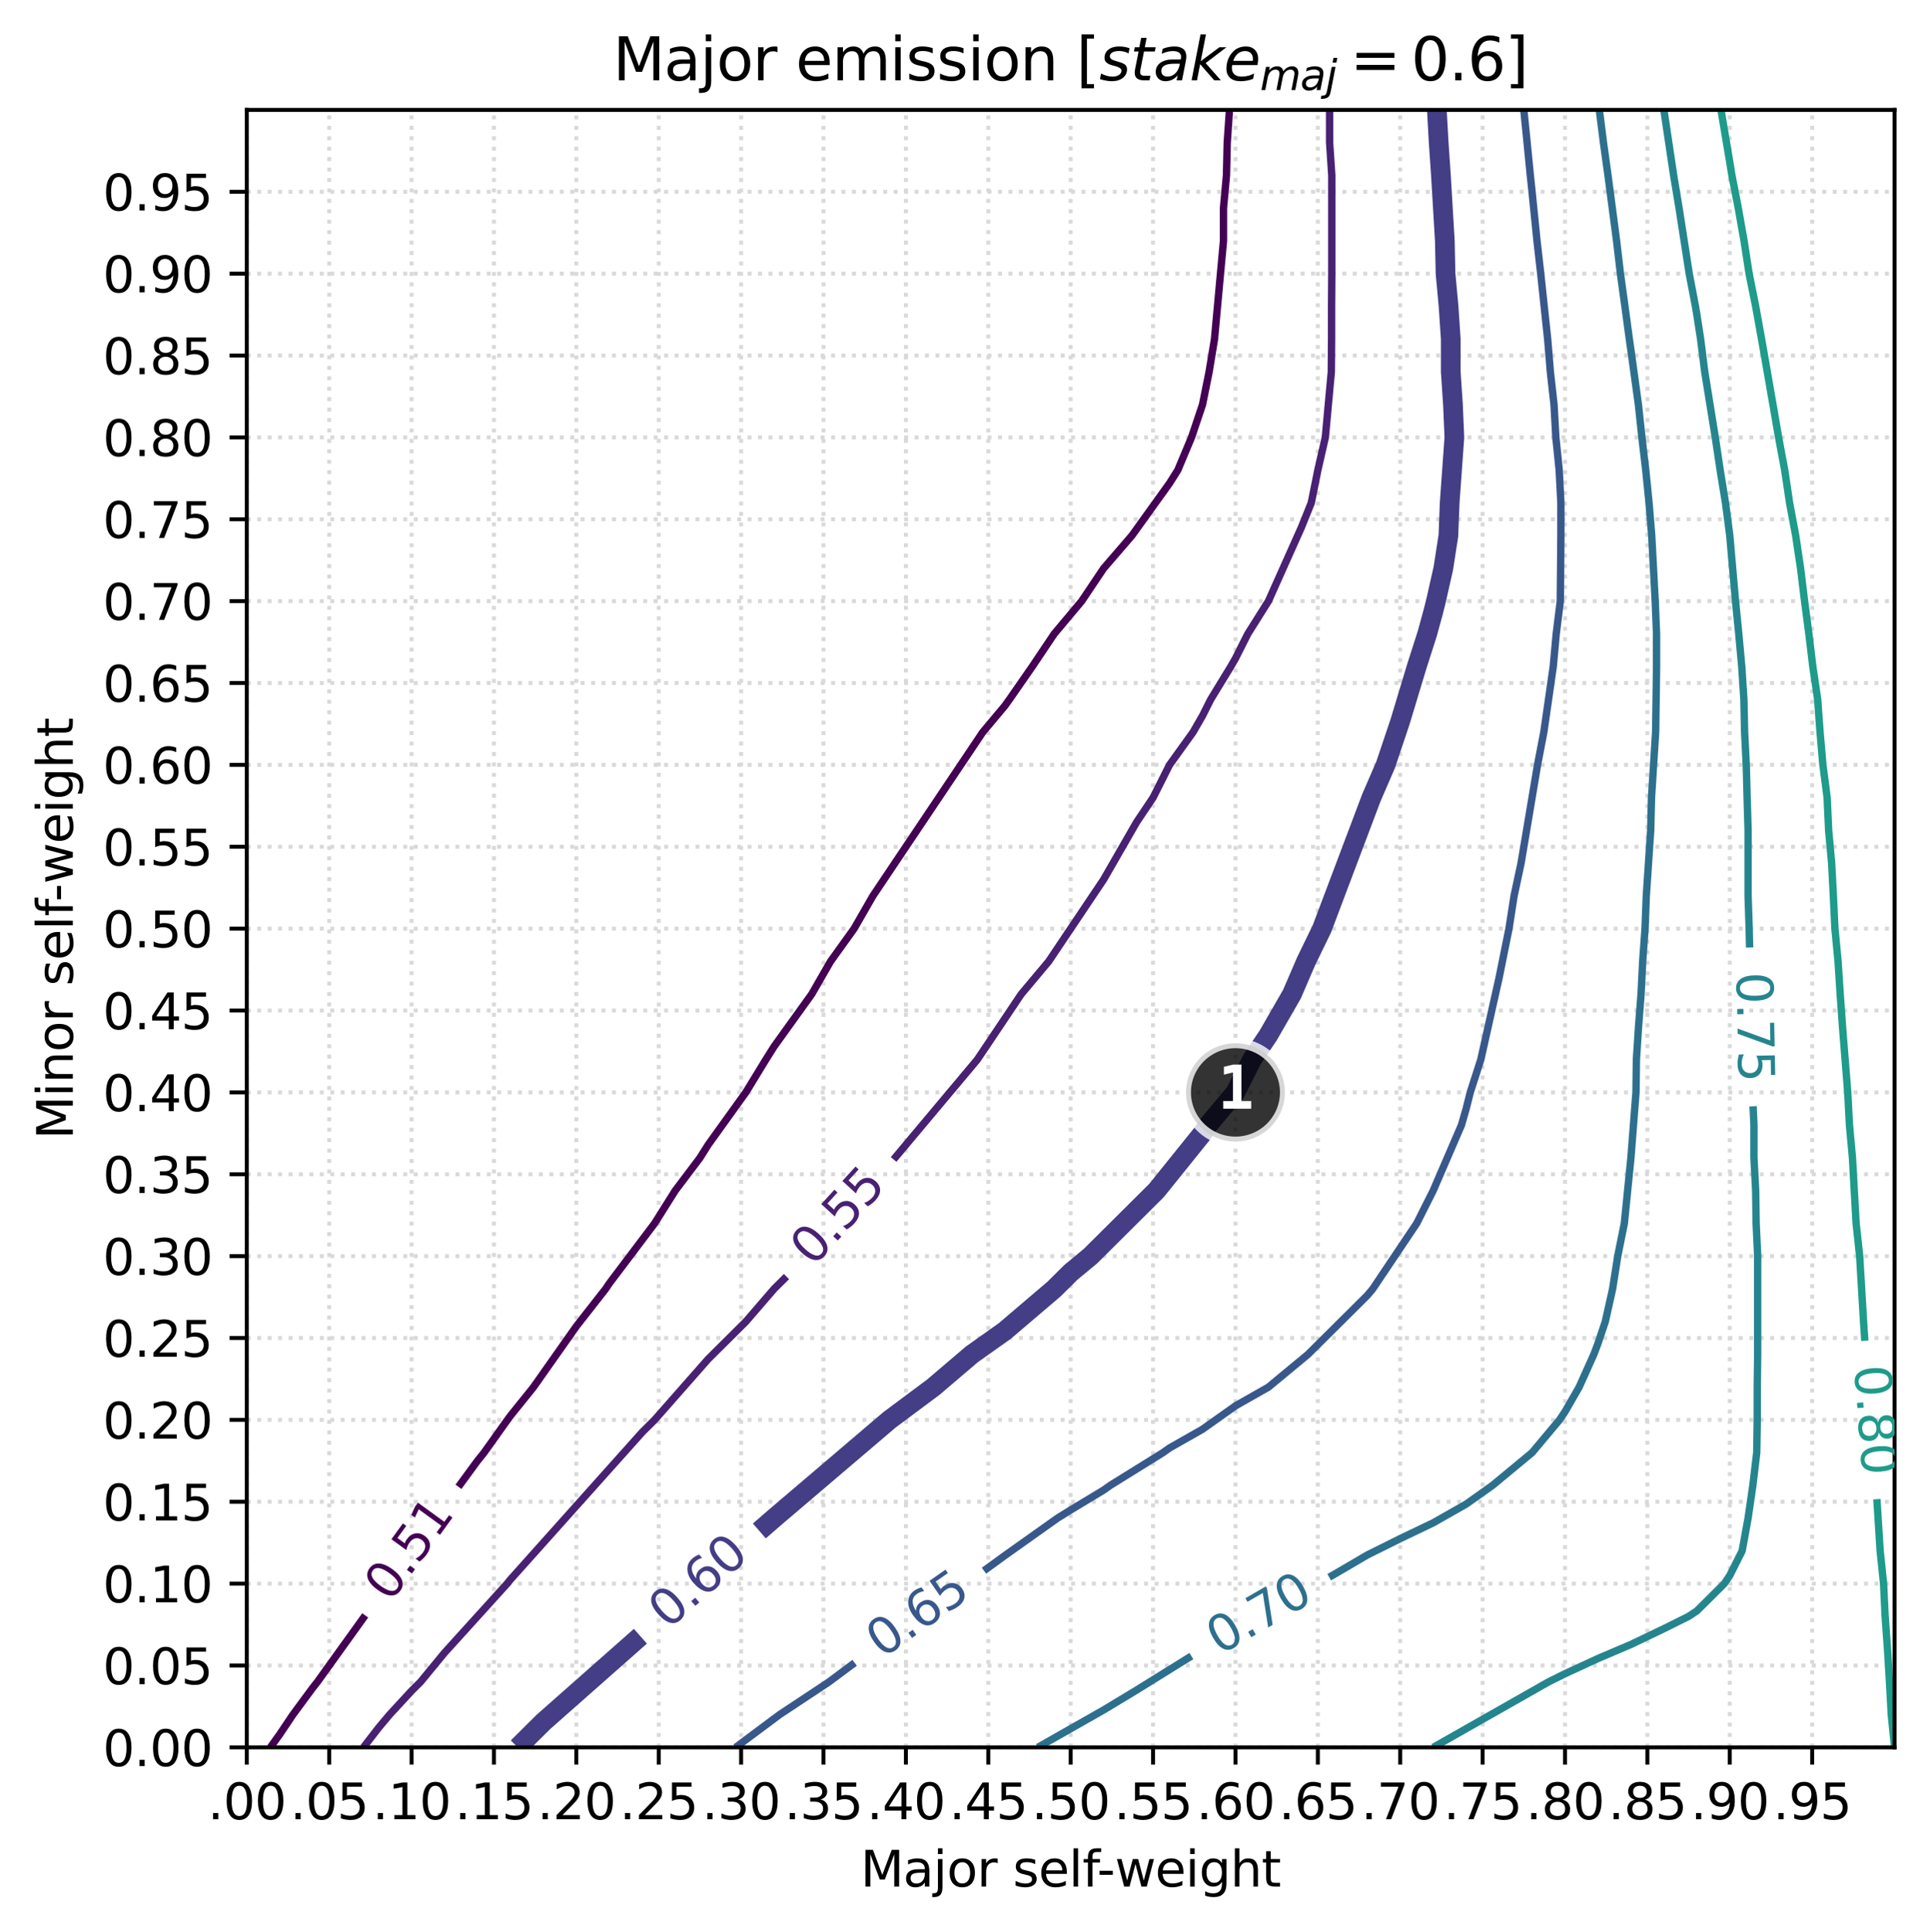 <?xml version="1.0" encoding="utf-8" standalone="no"?>
<!DOCTYPE svg PUBLIC "-//W3C//DTD SVG 1.1//EN"
  "http://www.w3.org/Graphics/SVG/1.1/DTD/svg11.dtd">
<svg xmlns:xlink="http://www.w3.org/1999/xlink" width="392.144pt" height="392.516pt" viewBox="0 0 392.144 392.516" xmlns="http://www.w3.org/2000/svg" version="1.1">
 <defs>
  <style type="text/css">*{stroke-linejoin: round; stroke-linecap: butt}</style>
 </defs>
 <g id="figure_1">
  <g id="patch_1">
   <path d="M 0 392.516 
L 392.144 392.516 
L 392.144 0 
L 0 0 
z
" style="fill: #ffffff"/>
  </g>
  <g id="axes_1">
   <g id="patch_2">
    <path d="M 50.144 354.96 
L 384.944 354.96 
L 384.944 22.32 
L 50.144 22.32 
z
" style="fill: #ffffff"/>
   </g>
   <g id="matplotlib.axis_1">
    <g id="xtick_1">
     <g id="line2d_1">
      <path d="M 50.144 354.96 
L 50.144 22.32 
" clip-path="url(#p9d6ca268a8)" style="fill: none; stroke-dasharray: 0.8,1.32; stroke-dashoffset: 0; stroke: #d9d9d9; stroke-width: 0.8"/>
     </g>
     <g id="line2d_2">
      <defs>
       <path id="m1dbd7b28cf" d="M 0 0 
L 0 3.5 
" style="stroke: #000000; stroke-width: 0.8"/>
      </defs>
      <g>
       <use xlink:href="#m1dbd7b28cf" x="50.144" y="354.96" style="stroke: #000000; stroke-width: 0.8"/>
      </g>
     </g>
     <g id="text_1">
      <!-- .00 -->
      <g transform="translate(42.192 369.558) scale(0.1 -0.1)">
       <defs>
        <path id="DejaVuSans-2e" d="M 684 794 
L 1344 794 
L 1344 0 
L 684 0 
L 684 794 
z
" transform="scale(0.016)"/>
        <path id="DejaVuSans-30" d="M 2034 4250 
Q 1547 4250 1301 3770 
Q 1056 3291 1056 2328 
Q 1056 1369 1301 889 
Q 1547 409 2034 409 
Q 2525 409 2770 889 
Q 3016 1369 3016 2328 
Q 3016 3291 2770 3770 
Q 2525 4250 2034 4250 
z
M 2034 4750 
Q 2819 4750 3233 4129 
Q 3647 3509 3647 2328 
Q 3647 1150 3233 529 
Q 2819 -91 2034 -91 
Q 1250 -91 836 529 
Q 422 1150 422 2328 
Q 422 3509 836 4129 
Q 1250 4750 2034 4750 
z
" transform="scale(0.016)"/>
       </defs>
       <use xlink:href="#DejaVuSans-2e"/>
       <use xlink:href="#DejaVuSans-30" x="31.787"/>
       <use xlink:href="#DejaVuSans-30" x="95.41"/>
      </g>
     </g>
    </g>
    <g id="xtick_2">
     <g id="line2d_3">
      <path d="M 66.884 354.96 
L 66.884 22.32 
" clip-path="url(#p9d6ca268a8)" style="fill: none; stroke-dasharray: 0.8,1.32; stroke-dashoffset: 0; stroke: #d9d9d9; stroke-width: 0.8"/>
     </g>
     <g id="line2d_4">
      <g>
       <use xlink:href="#m1dbd7b28cf" x="66.884" y="354.96" style="stroke: #000000; stroke-width: 0.8"/>
      </g>
     </g>
     <g id="text_2">
      <!-- .05 -->
      <g transform="translate(58.932 369.558) scale(0.1 -0.1)">
       <defs>
        <path id="DejaVuSans-35" d="M 691 4666 
L 3169 4666 
L 3169 4134 
L 1269 4134 
L 1269 2991 
Q 1406 3038 1543 3061 
Q 1681 3084 1819 3084 
Q 2600 3084 3056 2656 
Q 3513 2228 3513 1497 
Q 3513 744 3044 326 
Q 2575 -91 1722 -91 
Q 1428 -91 1123 -41 
Q 819 9 494 109 
L 494 744 
Q 775 591 1075 516 
Q 1375 441 1709 441 
Q 2250 441 2565 725 
Q 2881 1009 2881 1497 
Q 2881 1984 2565 2268 
Q 2250 2553 1709 2553 
Q 1456 2553 1204 2497 
Q 953 2441 691 2322 
L 691 4666 
z
" transform="scale(0.016)"/>
       </defs>
       <use xlink:href="#DejaVuSans-2e"/>
       <use xlink:href="#DejaVuSans-30" x="31.787"/>
       <use xlink:href="#DejaVuSans-35" x="95.41"/>
      </g>
     </g>
    </g>
    <g id="xtick_3">
     <g id="line2d_5">
      <path d="M 83.624 354.96 
L 83.624 22.32 
" clip-path="url(#p9d6ca268a8)" style="fill: none; stroke-dasharray: 0.8,1.32; stroke-dashoffset: 0; stroke: #d9d9d9; stroke-width: 0.8"/>
     </g>
     <g id="line2d_6">
      <g>
       <use xlink:href="#m1dbd7b28cf" x="83.624" y="354.96" style="stroke: #000000; stroke-width: 0.8"/>
      </g>
     </g>
     <g id="text_3">
      <!-- .10 -->
      <g transform="translate(75.672 369.558) scale(0.1 -0.1)">
       <defs>
        <path id="DejaVuSans-31" d="M 794 531 
L 1825 531 
L 1825 4091 
L 703 3866 
L 703 4441 
L 1819 4666 
L 2450 4666 
L 2450 531 
L 3481 531 
L 3481 0 
L 794 0 
L 794 531 
z
" transform="scale(0.016)"/>
       </defs>
       <use xlink:href="#DejaVuSans-2e"/>
       <use xlink:href="#DejaVuSans-31" x="31.787"/>
       <use xlink:href="#DejaVuSans-30" x="95.41"/>
      </g>
     </g>
    </g>
    <g id="xtick_4">
     <g id="line2d_7">
      <path d="M 100.364 354.96 
L 100.364 22.32 
" clip-path="url(#p9d6ca268a8)" style="fill: none; stroke-dasharray: 0.8,1.32; stroke-dashoffset: 0; stroke: #d9d9d9; stroke-width: 0.8"/>
     </g>
     <g id="line2d_8">
      <g>
       <use xlink:href="#m1dbd7b28cf" x="100.364" y="354.96" style="stroke: #000000; stroke-width: 0.8"/>
      </g>
     </g>
     <g id="text_4">
      <!-- .15 -->
      <g transform="translate(92.412 369.558) scale(0.1 -0.1)">
       <use xlink:href="#DejaVuSans-2e"/>
       <use xlink:href="#DejaVuSans-31" x="31.787"/>
       <use xlink:href="#DejaVuSans-35" x="95.41"/>
      </g>
     </g>
    </g>
    <g id="xtick_5">
     <g id="line2d_9">
      <path d="M 117.104 354.96 
L 117.104 22.32 
" clip-path="url(#p9d6ca268a8)" style="fill: none; stroke-dasharray: 0.8,1.32; stroke-dashoffset: 0; stroke: #d9d9d9; stroke-width: 0.8"/>
     </g>
     <g id="line2d_10">
      <g>
       <use xlink:href="#m1dbd7b28cf" x="117.104" y="354.96" style="stroke: #000000; stroke-width: 0.8"/>
      </g>
     </g>
     <g id="text_5">
      <!-- .20 -->
      <g transform="translate(109.152 369.558) scale(0.1 -0.1)">
       <defs>
        <path id="DejaVuSans-32" d="M 1228 531 
L 3431 531 
L 3431 0 
L 469 0 
L 469 531 
Q 828 903 1448 1529 
Q 2069 2156 2228 2338 
Q 2531 2678 2651 2914 
Q 2772 3150 2772 3378 
Q 2772 3750 2511 3984 
Q 2250 4219 1831 4219 
Q 1534 4219 1204 4116 
Q 875 4013 500 3803 
L 500 4441 
Q 881 4594 1212 4672 
Q 1544 4750 1819 4750 
Q 2544 4750 2975 4387 
Q 3406 4025 3406 3419 
Q 3406 3131 3298 2873 
Q 3191 2616 2906 2266 
Q 2828 2175 2409 1742 
Q 1991 1309 1228 531 
z
" transform="scale(0.016)"/>
       </defs>
       <use xlink:href="#DejaVuSans-2e"/>
       <use xlink:href="#DejaVuSans-32" x="31.787"/>
       <use xlink:href="#DejaVuSans-30" x="95.41"/>
      </g>
     </g>
    </g>
    <g id="xtick_6">
     <g id="line2d_11">
      <path d="M 133.844 354.96 
L 133.844 22.32 
" clip-path="url(#p9d6ca268a8)" style="fill: none; stroke-dasharray: 0.8,1.32; stroke-dashoffset: 0; stroke: #d9d9d9; stroke-width: 0.8"/>
     </g>
     <g id="line2d_12">
      <g>
       <use xlink:href="#m1dbd7b28cf" x="133.844" y="354.96" style="stroke: #000000; stroke-width: 0.8"/>
      </g>
     </g>
     <g id="text_6">
      <!-- .25 -->
      <g transform="translate(125.892 369.558) scale(0.1 -0.1)">
       <use xlink:href="#DejaVuSans-2e"/>
       <use xlink:href="#DejaVuSans-32" x="31.787"/>
       <use xlink:href="#DejaVuSans-35" x="95.41"/>
      </g>
     </g>
    </g>
    <g id="xtick_7">
     <g id="line2d_13">
      <path d="M 150.584 354.96 
L 150.584 22.32 
" clip-path="url(#p9d6ca268a8)" style="fill: none; stroke-dasharray: 0.8,1.32; stroke-dashoffset: 0; stroke: #d9d9d9; stroke-width: 0.8"/>
     </g>
     <g id="line2d_14">
      <g>
       <use xlink:href="#m1dbd7b28cf" x="150.584" y="354.96" style="stroke: #000000; stroke-width: 0.8"/>
      </g>
     </g>
     <g id="text_7">
      <!-- .30 -->
      <g transform="translate(142.632 369.558) scale(0.1 -0.1)">
       <defs>
        <path id="DejaVuSans-33" d="M 2597 2516 
Q 3050 2419 3304 2112 
Q 3559 1806 3559 1356 
Q 3559 666 3084 287 
Q 2609 -91 1734 -91 
Q 1441 -91 1130 -33 
Q 819 25 488 141 
L 488 750 
Q 750 597 1062 519 
Q 1375 441 1716 441 
Q 2309 441 2620 675 
Q 2931 909 2931 1356 
Q 2931 1769 2642 2001 
Q 2353 2234 1838 2234 
L 1294 2234 
L 1294 2753 
L 1863 2753 
Q 2328 2753 2575 2939 
Q 2822 3125 2822 3475 
Q 2822 3834 2567 4026 
Q 2313 4219 1838 4219 
Q 1578 4219 1281 4162 
Q 984 4106 628 3988 
L 628 4550 
Q 988 4650 1302 4700 
Q 1616 4750 1894 4750 
Q 2613 4750 3031 4423 
Q 3450 4097 3450 3541 
Q 3450 3153 3228 2886 
Q 3006 2619 2597 2516 
z
" transform="scale(0.016)"/>
       </defs>
       <use xlink:href="#DejaVuSans-2e"/>
       <use xlink:href="#DejaVuSans-33" x="31.787"/>
       <use xlink:href="#DejaVuSans-30" x="95.41"/>
      </g>
     </g>
    </g>
    <g id="xtick_8">
     <g id="line2d_15">
      <path d="M 167.324 354.96 
L 167.324 22.32 
" clip-path="url(#p9d6ca268a8)" style="fill: none; stroke-dasharray: 0.8,1.32; stroke-dashoffset: 0; stroke: #d9d9d9; stroke-width: 0.8"/>
     </g>
     <g id="line2d_16">
      <g>
       <use xlink:href="#m1dbd7b28cf" x="167.324" y="354.96" style="stroke: #000000; stroke-width: 0.8"/>
      </g>
     </g>
     <g id="text_8">
      <!-- .35 -->
      <g transform="translate(159.372 369.558) scale(0.1 -0.1)">
       <use xlink:href="#DejaVuSans-2e"/>
       <use xlink:href="#DejaVuSans-33" x="31.787"/>
       <use xlink:href="#DejaVuSans-35" x="95.41"/>
      </g>
     </g>
    </g>
    <g id="xtick_9">
     <g id="line2d_17">
      <path d="M 184.064 354.96 
L 184.064 22.32 
" clip-path="url(#p9d6ca268a8)" style="fill: none; stroke-dasharray: 0.8,1.32; stroke-dashoffset: 0; stroke: #d9d9d9; stroke-width: 0.8"/>
     </g>
     <g id="line2d_18">
      <g>
       <use xlink:href="#m1dbd7b28cf" x="184.064" y="354.96" style="stroke: #000000; stroke-width: 0.8"/>
      </g>
     </g>
     <g id="text_9">
      <!-- .40 -->
      <g transform="translate(176.112 369.558) scale(0.1 -0.1)">
       <defs>
        <path id="DejaVuSans-34" d="M 2419 4116 
L 825 1625 
L 2419 1625 
L 2419 4116 
z
M 2253 4666 
L 3047 4666 
L 3047 1625 
L 3713 1625 
L 3713 1100 
L 3047 1100 
L 3047 0 
L 2419 0 
L 2419 1100 
L 313 1100 
L 313 1709 
L 2253 4666 
z
" transform="scale(0.016)"/>
       </defs>
       <use xlink:href="#DejaVuSans-2e"/>
       <use xlink:href="#DejaVuSans-34" x="31.787"/>
       <use xlink:href="#DejaVuSans-30" x="95.41"/>
      </g>
     </g>
    </g>
    <g id="xtick_10">
     <g id="line2d_19">
      <path d="M 200.804 354.96 
L 200.804 22.32 
" clip-path="url(#p9d6ca268a8)" style="fill: none; stroke-dasharray: 0.8,1.32; stroke-dashoffset: 0; stroke: #d9d9d9; stroke-width: 0.8"/>
     </g>
     <g id="line2d_20">
      <g>
       <use xlink:href="#m1dbd7b28cf" x="200.804" y="354.96" style="stroke: #000000; stroke-width: 0.8"/>
      </g>
     </g>
     <g id="text_10">
      <!-- .45 -->
      <g transform="translate(192.852 369.558) scale(0.1 -0.1)">
       <use xlink:href="#DejaVuSans-2e"/>
       <use xlink:href="#DejaVuSans-34" x="31.787"/>
       <use xlink:href="#DejaVuSans-35" x="95.41"/>
      </g>
     </g>
    </g>
    <g id="xtick_11">
     <g id="line2d_21">
      <path d="M 217.544 354.96 
L 217.544 22.32 
" clip-path="url(#p9d6ca268a8)" style="fill: none; stroke-dasharray: 0.8,1.32; stroke-dashoffset: 0; stroke: #d9d9d9; stroke-width: 0.8"/>
     </g>
     <g id="line2d_22">
      <g>
       <use xlink:href="#m1dbd7b28cf" x="217.544" y="354.96" style="stroke: #000000; stroke-width: 0.8"/>
      </g>
     </g>
     <g id="text_11">
      <!-- .50 -->
      <g transform="translate(209.592 369.558) scale(0.1 -0.1)">
       <use xlink:href="#DejaVuSans-2e"/>
       <use xlink:href="#DejaVuSans-35" x="31.787"/>
       <use xlink:href="#DejaVuSans-30" x="95.41"/>
      </g>
     </g>
    </g>
    <g id="xtick_12">
     <g id="line2d_23">
      <path d="M 234.284 354.96 
L 234.284 22.32 
" clip-path="url(#p9d6ca268a8)" style="fill: none; stroke-dasharray: 0.8,1.32; stroke-dashoffset: 0; stroke: #d9d9d9; stroke-width: 0.8"/>
     </g>
     <g id="line2d_24">
      <g>
       <use xlink:href="#m1dbd7b28cf" x="234.284" y="354.96" style="stroke: #000000; stroke-width: 0.8"/>
      </g>
     </g>
     <g id="text_12">
      <!-- .55 -->
      <g transform="translate(226.332 369.558) scale(0.1 -0.1)">
       <use xlink:href="#DejaVuSans-2e"/>
       <use xlink:href="#DejaVuSans-35" x="31.787"/>
       <use xlink:href="#DejaVuSans-35" x="95.41"/>
      </g>
     </g>
    </g>
    <g id="xtick_13">
     <g id="line2d_25">
      <path d="M 251.024 354.96 
L 251.024 22.32 
" clip-path="url(#p9d6ca268a8)" style="fill: none; stroke-dasharray: 0.8,1.32; stroke-dashoffset: 0; stroke: #d9d9d9; stroke-width: 0.8"/>
     </g>
     <g id="line2d_26">
      <g>
       <use xlink:href="#m1dbd7b28cf" x="251.024" y="354.96" style="stroke: #000000; stroke-width: 0.8"/>
      </g>
     </g>
     <g id="text_13">
      <!-- .60 -->
      <g transform="translate(243.072 369.558) scale(0.1 -0.1)">
       <defs>
        <path id="DejaVuSans-36" d="M 2113 2584 
Q 1688 2584 1439 2293 
Q 1191 2003 1191 1497 
Q 1191 994 1439 701 
Q 1688 409 2113 409 
Q 2538 409 2786 701 
Q 3034 994 3034 1497 
Q 3034 2003 2786 2293 
Q 2538 2584 2113 2584 
z
M 3366 4563 
L 3366 3988 
Q 3128 4100 2886 4159 
Q 2644 4219 2406 4219 
Q 1781 4219 1451 3797 
Q 1122 3375 1075 2522 
Q 1259 2794 1537 2939 
Q 1816 3084 2150 3084 
Q 2853 3084 3261 2657 
Q 3669 2231 3669 1497 
Q 3669 778 3244 343 
Q 2819 -91 2113 -91 
Q 1303 -91 875 529 
Q 447 1150 447 2328 
Q 447 3434 972 4092 
Q 1497 4750 2381 4750 
Q 2619 4750 2861 4703 
Q 3103 4656 3366 4563 
z
" transform="scale(0.016)"/>
       </defs>
       <use xlink:href="#DejaVuSans-2e"/>
       <use xlink:href="#DejaVuSans-36" x="31.787"/>
       <use xlink:href="#DejaVuSans-30" x="95.41"/>
      </g>
     </g>
    </g>
    <g id="xtick_14">
     <g id="line2d_27">
      <path d="M 267.764 354.96 
L 267.764 22.32 
" clip-path="url(#p9d6ca268a8)" style="fill: none; stroke-dasharray: 0.8,1.32; stroke-dashoffset: 0; stroke: #d9d9d9; stroke-width: 0.8"/>
     </g>
     <g id="line2d_28">
      <g>
       <use xlink:href="#m1dbd7b28cf" x="267.764" y="354.96" style="stroke: #000000; stroke-width: 0.8"/>
      </g>
     </g>
     <g id="text_14">
      <!-- .65 -->
      <g transform="translate(259.812 369.558) scale(0.1 -0.1)">
       <use xlink:href="#DejaVuSans-2e"/>
       <use xlink:href="#DejaVuSans-36" x="31.787"/>
       <use xlink:href="#DejaVuSans-35" x="95.41"/>
      </g>
     </g>
    </g>
    <g id="xtick_15">
     <g id="line2d_29">
      <path d="M 284.504 354.96 
L 284.504 22.32 
" clip-path="url(#p9d6ca268a8)" style="fill: none; stroke-dasharray: 0.8,1.32; stroke-dashoffset: 0; stroke: #d9d9d9; stroke-width: 0.8"/>
     </g>
     <g id="line2d_30">
      <g>
       <use xlink:href="#m1dbd7b28cf" x="284.504" y="354.96" style="stroke: #000000; stroke-width: 0.8"/>
      </g>
     </g>
     <g id="text_15">
      <!-- .70 -->
      <g transform="translate(276.552 369.558) scale(0.1 -0.1)">
       <defs>
        <path id="DejaVuSans-37" d="M 525 4666 
L 3525 4666 
L 3525 4397 
L 1831 0 
L 1172 0 
L 2766 4134 
L 525 4134 
L 525 4666 
z
" transform="scale(0.016)"/>
       </defs>
       <use xlink:href="#DejaVuSans-2e"/>
       <use xlink:href="#DejaVuSans-37" x="31.787"/>
       <use xlink:href="#DejaVuSans-30" x="95.41"/>
      </g>
     </g>
    </g>
    <g id="xtick_16">
     <g id="line2d_31">
      <path d="M 301.244 354.96 
L 301.244 22.32 
" clip-path="url(#p9d6ca268a8)" style="fill: none; stroke-dasharray: 0.8,1.32; stroke-dashoffset: 0; stroke: #d9d9d9; stroke-width: 0.8"/>
     </g>
     <g id="line2d_32">
      <g>
       <use xlink:href="#m1dbd7b28cf" x="301.244" y="354.96" style="stroke: #000000; stroke-width: 0.8"/>
      </g>
     </g>
     <g id="text_16">
      <!-- .75 -->
      <g transform="translate(293.292 369.558) scale(0.1 -0.1)">
       <use xlink:href="#DejaVuSans-2e"/>
       <use xlink:href="#DejaVuSans-37" x="31.787"/>
       <use xlink:href="#DejaVuSans-35" x="95.41"/>
      </g>
     </g>
    </g>
    <g id="xtick_17">
     <g id="line2d_33">
      <path d="M 317.984 354.96 
L 317.984 22.32 
" clip-path="url(#p9d6ca268a8)" style="fill: none; stroke-dasharray: 0.8,1.32; stroke-dashoffset: 0; stroke: #d9d9d9; stroke-width: 0.8"/>
     </g>
     <g id="line2d_34">
      <g>
       <use xlink:href="#m1dbd7b28cf" x="317.984" y="354.96" style="stroke: #000000; stroke-width: 0.8"/>
      </g>
     </g>
     <g id="text_17">
      <!-- .80 -->
      <g transform="translate(310.032 369.558) scale(0.1 -0.1)">
       <defs>
        <path id="DejaVuSans-38" d="M 2034 2216 
Q 1584 2216 1326 1975 
Q 1069 1734 1069 1313 
Q 1069 891 1326 650 
Q 1584 409 2034 409 
Q 2484 409 2743 651 
Q 3003 894 3003 1313 
Q 3003 1734 2745 1975 
Q 2488 2216 2034 2216 
z
M 1403 2484 
Q 997 2584 770 2862 
Q 544 3141 544 3541 
Q 544 4100 942 4425 
Q 1341 4750 2034 4750 
Q 2731 4750 3128 4425 
Q 3525 4100 3525 3541 
Q 3525 3141 3298 2862 
Q 3072 2584 2669 2484 
Q 3125 2378 3379 2068 
Q 3634 1759 3634 1313 
Q 3634 634 3220 271 
Q 2806 -91 2034 -91 
Q 1263 -91 848 271 
Q 434 634 434 1313 
Q 434 1759 690 2068 
Q 947 2378 1403 2484 
z
M 1172 3481 
Q 1172 3119 1398 2916 
Q 1625 2713 2034 2713 
Q 2441 2713 2670 2916 
Q 2900 3119 2900 3481 
Q 2900 3844 2670 4047 
Q 2441 4250 2034 4250 
Q 1625 4250 1398 4047 
Q 1172 3844 1172 3481 
z
" transform="scale(0.016)"/>
       </defs>
       <use xlink:href="#DejaVuSans-2e"/>
       <use xlink:href="#DejaVuSans-38" x="31.787"/>
       <use xlink:href="#DejaVuSans-30" x="95.41"/>
      </g>
     </g>
    </g>
    <g id="xtick_18">
     <g id="line2d_35">
      <path d="M 334.724 354.96 
L 334.724 22.32 
" clip-path="url(#p9d6ca268a8)" style="fill: none; stroke-dasharray: 0.8,1.32; stroke-dashoffset: 0; stroke: #d9d9d9; stroke-width: 0.8"/>
     </g>
     <g id="line2d_36">
      <g>
       <use xlink:href="#m1dbd7b28cf" x="334.724" y="354.96" style="stroke: #000000; stroke-width: 0.8"/>
      </g>
     </g>
     <g id="text_18">
      <!-- .85 -->
      <g transform="translate(326.772 369.558) scale(0.1 -0.1)">
       <use xlink:href="#DejaVuSans-2e"/>
       <use xlink:href="#DejaVuSans-38" x="31.787"/>
       <use xlink:href="#DejaVuSans-35" x="95.41"/>
      </g>
     </g>
    </g>
    <g id="xtick_19">
     <g id="line2d_37">
      <path d="M 351.464 354.96 
L 351.464 22.32 
" clip-path="url(#p9d6ca268a8)" style="fill: none; stroke-dasharray: 0.8,1.32; stroke-dashoffset: 0; stroke: #d9d9d9; stroke-width: 0.8"/>
     </g>
     <g id="line2d_38">
      <g>
       <use xlink:href="#m1dbd7b28cf" x="351.464" y="354.96" style="stroke: #000000; stroke-width: 0.8"/>
      </g>
     </g>
     <g id="text_19">
      <!-- .90 -->
      <g transform="translate(343.512 369.558) scale(0.1 -0.1)">
       <defs>
        <path id="DejaVuSans-39" d="M 703 97 
L 703 672 
Q 941 559 1184 500 
Q 1428 441 1663 441 
Q 2288 441 2617 861 
Q 2947 1281 2994 2138 
Q 2813 1869 2534 1725 
Q 2256 1581 1919 1581 
Q 1219 1581 811 2004 
Q 403 2428 403 3163 
Q 403 3881 828 4315 
Q 1253 4750 1959 4750 
Q 2769 4750 3195 4129 
Q 3622 3509 3622 2328 
Q 3622 1225 3098 567 
Q 2575 -91 1691 -91 
Q 1453 -91 1209 -44 
Q 966 3 703 97 
z
M 1959 2075 
Q 2384 2075 2632 2365 
Q 2881 2656 2881 3163 
Q 2881 3666 2632 3958 
Q 2384 4250 1959 4250 
Q 1534 4250 1286 3958 
Q 1038 3666 1038 3163 
Q 1038 2656 1286 2365 
Q 1534 2075 1959 2075 
z
" transform="scale(0.016)"/>
       </defs>
       <use xlink:href="#DejaVuSans-2e"/>
       <use xlink:href="#DejaVuSans-39" x="31.787"/>
       <use xlink:href="#DejaVuSans-30" x="95.41"/>
      </g>
     </g>
    </g>
    <g id="xtick_20">
     <g id="line2d_39">
      <path d="M 368.204 354.96 
L 368.204 22.32 
" clip-path="url(#p9d6ca268a8)" style="fill: none; stroke-dasharray: 0.8,1.32; stroke-dashoffset: 0; stroke: #d9d9d9; stroke-width: 0.8"/>
     </g>
     <g id="line2d_40">
      <g>
       <use xlink:href="#m1dbd7b28cf" x="368.204" y="354.96" style="stroke: #000000; stroke-width: 0.8"/>
      </g>
     </g>
     <g id="text_20">
      <!-- .95 -->
      <g transform="translate(360.252 369.558) scale(0.1 -0.1)">
       <use xlink:href="#DejaVuSans-2e"/>
       <use xlink:href="#DejaVuSans-39" x="31.787"/>
       <use xlink:href="#DejaVuSans-35" x="95.41"/>
      </g>
     </g>
    </g>
    <g id="text_21">
     <!-- Major self-weight -->
     <g transform="translate(174.855 383.237) scale(0.1 -0.1)">
      <defs>
       <path id="DejaVuSans-4d" d="M 628 4666 
L 1569 4666 
L 2759 1491 
L 3956 4666 
L 4897 4666 
L 4897 0 
L 4281 0 
L 4281 4097 
L 3078 897 
L 2444 897 
L 1241 4097 
L 1241 0 
L 628 0 
L 628 4666 
z
" transform="scale(0.016)"/>
       <path id="DejaVuSans-61" d="M 2194 1759 
Q 1497 1759 1228 1600 
Q 959 1441 959 1056 
Q 959 750 1161 570 
Q 1363 391 1709 391 
Q 2188 391 2477 730 
Q 2766 1069 2766 1631 
L 2766 1759 
L 2194 1759 
z
M 3341 1997 
L 3341 0 
L 2766 0 
L 2766 531 
Q 2569 213 2275 61 
Q 1981 -91 1556 -91 
Q 1019 -91 701 211 
Q 384 513 384 1019 
Q 384 1609 779 1909 
Q 1175 2209 1959 2209 
L 2766 2209 
L 2766 2266 
Q 2766 2663 2505 2880 
Q 2244 3097 1772 3097 
Q 1472 3097 1187 3025 
Q 903 2953 641 2809 
L 641 3341 
Q 956 3463 1253 3523 
Q 1550 3584 1831 3584 
Q 2591 3584 2966 3190 
Q 3341 2797 3341 1997 
z
" transform="scale(0.016)"/>
       <path id="DejaVuSans-6a" d="M 603 3500 
L 1178 3500 
L 1178 -63 
Q 1178 -731 923 -1031 
Q 669 -1331 103 -1331 
L -116 -1331 
L -116 -844 
L 38 -844 
Q 366 -844 484 -692 
Q 603 -541 603 -63 
L 603 3500 
z
M 603 4863 
L 1178 4863 
L 1178 4134 
L 603 4134 
L 603 4863 
z
" transform="scale(0.016)"/>
       <path id="DejaVuSans-6f" d="M 1959 3097 
Q 1497 3097 1228 2736 
Q 959 2375 959 1747 
Q 959 1119 1226 758 
Q 1494 397 1959 397 
Q 2419 397 2687 759 
Q 2956 1122 2956 1747 
Q 2956 2369 2687 2733 
Q 2419 3097 1959 3097 
z
M 1959 3584 
Q 2709 3584 3137 3096 
Q 3566 2609 3566 1747 
Q 3566 888 3137 398 
Q 2709 -91 1959 -91 
Q 1206 -91 779 398 
Q 353 888 353 1747 
Q 353 2609 779 3096 
Q 1206 3584 1959 3584 
z
" transform="scale(0.016)"/>
       <path id="DejaVuSans-72" d="M 2631 2963 
Q 2534 3019 2420 3045 
Q 2306 3072 2169 3072 
Q 1681 3072 1420 2755 
Q 1159 2438 1159 1844 
L 1159 0 
L 581 0 
L 581 3500 
L 1159 3500 
L 1159 2956 
Q 1341 3275 1631 3429 
Q 1922 3584 2338 3584 
Q 2397 3584 2469 3576 
Q 2541 3569 2628 3553 
L 2631 2963 
z
" transform="scale(0.016)"/>
       <path id="DejaVuSans-20" transform="scale(0.016)"/>
       <path id="DejaVuSans-73" d="M 2834 3397 
L 2834 2853 
Q 2591 2978 2328 3040 
Q 2066 3103 1784 3103 
Q 1356 3103 1142 2972 
Q 928 2841 928 2578 
Q 928 2378 1081 2264 
Q 1234 2150 1697 2047 
L 1894 2003 
Q 2506 1872 2764 1633 
Q 3022 1394 3022 966 
Q 3022 478 2636 193 
Q 2250 -91 1575 -91 
Q 1294 -91 989 -36 
Q 684 19 347 128 
L 347 722 
Q 666 556 975 473 
Q 1284 391 1588 391 
Q 1994 391 2212 530 
Q 2431 669 2431 922 
Q 2431 1156 2273 1281 
Q 2116 1406 1581 1522 
L 1381 1569 
Q 847 1681 609 1914 
Q 372 2147 372 2553 
Q 372 3047 722 3315 
Q 1072 3584 1716 3584 
Q 2034 3584 2315 3537 
Q 2597 3491 2834 3397 
z
" transform="scale(0.016)"/>
       <path id="DejaVuSans-65" d="M 3597 1894 
L 3597 1613 
L 953 1613 
Q 991 1019 1311 708 
Q 1631 397 2203 397 
Q 2534 397 2845 478 
Q 3156 559 3463 722 
L 3463 178 
Q 3153 47 2828 -22 
Q 2503 -91 2169 -91 
Q 1331 -91 842 396 
Q 353 884 353 1716 
Q 353 2575 817 3079 
Q 1281 3584 2069 3584 
Q 2775 3584 3186 3129 
Q 3597 2675 3597 1894 
z
M 3022 2063 
Q 3016 2534 2758 2815 
Q 2500 3097 2075 3097 
Q 1594 3097 1305 2825 
Q 1016 2553 972 2059 
L 3022 2063 
z
" transform="scale(0.016)"/>
       <path id="DejaVuSans-6c" d="M 603 4863 
L 1178 4863 
L 1178 0 
L 603 0 
L 603 4863 
z
" transform="scale(0.016)"/>
       <path id="DejaVuSans-66" d="M 2375 4863 
L 2375 4384 
L 1825 4384 
Q 1516 4384 1395 4259 
Q 1275 4134 1275 3809 
L 1275 3500 
L 2222 3500 
L 2222 3053 
L 1275 3053 
L 1275 0 
L 697 0 
L 697 3053 
L 147 3053 
L 147 3500 
L 697 3500 
L 697 3744 
Q 697 4328 969 4595 
Q 1241 4863 1831 4863 
L 2375 4863 
z
" transform="scale(0.016)"/>
       <path id="DejaVuSans-2d" d="M 313 2009 
L 1997 2009 
L 1997 1497 
L 313 1497 
L 313 2009 
z
" transform="scale(0.016)"/>
       <path id="DejaVuSans-77" d="M 269 3500 
L 844 3500 
L 1563 769 
L 2278 3500 
L 2956 3500 
L 3675 769 
L 4391 3500 
L 4966 3500 
L 4050 0 
L 3372 0 
L 2619 2869 
L 1863 0 
L 1184 0 
L 269 3500 
z
" transform="scale(0.016)"/>
       <path id="DejaVuSans-69" d="M 603 3500 
L 1178 3500 
L 1178 0 
L 603 0 
L 603 3500 
z
M 603 4863 
L 1178 4863 
L 1178 4134 
L 603 4134 
L 603 4863 
z
" transform="scale(0.016)"/>
       <path id="DejaVuSans-67" d="M 2906 1791 
Q 2906 2416 2648 2759 
Q 2391 3103 1925 3103 
Q 1463 3103 1205 2759 
Q 947 2416 947 1791 
Q 947 1169 1205 825 
Q 1463 481 1925 481 
Q 2391 481 2648 825 
Q 2906 1169 2906 1791 
z
M 3481 434 
Q 3481 -459 3084 -895 
Q 2688 -1331 1869 -1331 
Q 1566 -1331 1297 -1286 
Q 1028 -1241 775 -1147 
L 775 -588 
Q 1028 -725 1275 -790 
Q 1522 -856 1778 -856 
Q 2344 -856 2625 -561 
Q 2906 -266 2906 331 
L 2906 616 
Q 2728 306 2450 153 
Q 2172 0 1784 0 
Q 1141 0 747 490 
Q 353 981 353 1791 
Q 353 2603 747 3093 
Q 1141 3584 1784 3584 
Q 2172 3584 2450 3431 
Q 2728 3278 2906 2969 
L 2906 3500 
L 3481 3500 
L 3481 434 
z
" transform="scale(0.016)"/>
       <path id="DejaVuSans-68" d="M 3513 2113 
L 3513 0 
L 2938 0 
L 2938 2094 
Q 2938 2591 2744 2837 
Q 2550 3084 2163 3084 
Q 1697 3084 1428 2787 
Q 1159 2491 1159 1978 
L 1159 0 
L 581 0 
L 581 4863 
L 1159 4863 
L 1159 2956 
Q 1366 3272 1645 3428 
Q 1925 3584 2291 3584 
Q 2894 3584 3203 3211 
Q 3513 2838 3513 2113 
z
" transform="scale(0.016)"/>
       <path id="DejaVuSans-74" d="M 1172 4494 
L 1172 3500 
L 2356 3500 
L 2356 3053 
L 1172 3053 
L 1172 1153 
Q 1172 725 1289 603 
Q 1406 481 1766 481 
L 2356 481 
L 2356 0 
L 1766 0 
Q 1100 0 847 248 
Q 594 497 594 1153 
L 594 3053 
L 172 3053 
L 172 3500 
L 594 3500 
L 594 4494 
L 1172 4494 
z
" transform="scale(0.016)"/>
      </defs>
      <use xlink:href="#DejaVuSans-4d"/>
      <use xlink:href="#DejaVuSans-61" x="86.279"/>
      <use xlink:href="#DejaVuSans-6a" x="147.559"/>
      <use xlink:href="#DejaVuSans-6f" x="175.342"/>
      <use xlink:href="#DejaVuSans-72" x="236.523"/>
      <use xlink:href="#DejaVuSans-20" x="277.637"/>
      <use xlink:href="#DejaVuSans-73" x="309.424"/>
      <use xlink:href="#DejaVuSans-65" x="361.523"/>
      <use xlink:href="#DejaVuSans-6c" x="423.047"/>
      <use xlink:href="#DejaVuSans-66" x="450.83"/>
      <use xlink:href="#DejaVuSans-2d" x="480.535"/>
      <use xlink:href="#DejaVuSans-77" x="516.619"/>
      <use xlink:href="#DejaVuSans-65" x="598.406"/>
      <use xlink:href="#DejaVuSans-69" x="659.93"/>
      <use xlink:href="#DejaVuSans-67" x="687.713"/>
      <use xlink:href="#DejaVuSans-68" x="751.189"/>
      <use xlink:href="#DejaVuSans-74" x="814.568"/>
     </g>
    </g>
   </g>
   <g id="matplotlib.axis_2">
    <g id="ytick_1">
     <g id="line2d_41">
      <path d="M 50.144 354.96 
L 384.944 354.96 
" clip-path="url(#p9d6ca268a8)" style="fill: none; stroke-dasharray: 0.8,1.32; stroke-dashoffset: 0; stroke: #d9d9d9; stroke-width: 0.8"/>
     </g>
     <g id="line2d_42">
      <defs>
       <path id="mb6965dd771" d="M 0 0 
L -3.5 0 
" style="stroke: #000000; stroke-width: 0.8"/>
      </defs>
      <g>
       <use xlink:href="#mb6965dd771" x="50.144" y="354.96" style="stroke: #000000; stroke-width: 0.8"/>
      </g>
     </g>
     <g id="text_22">
      <!-- 0.00 -->
      <g transform="translate(20.878 358.759) scale(0.1 -0.1)">
       <use xlink:href="#DejaVuSans-30"/>
       <use xlink:href="#DejaVuSans-2e" x="63.623"/>
       <use xlink:href="#DejaVuSans-30" x="95.41"/>
       <use xlink:href="#DejaVuSans-30" x="159.033"/>
      </g>
     </g>
    </g>
    <g id="ytick_2">
     <g id="line2d_43">
      <path d="M 50.144 338.328 
L 384.944 338.328 
" clip-path="url(#p9d6ca268a8)" style="fill: none; stroke-dasharray: 0.8,1.32; stroke-dashoffset: 0; stroke: #d9d9d9; stroke-width: 0.8"/>
     </g>
     <g id="line2d_44">
      <g>
       <use xlink:href="#mb6965dd771" x="50.144" y="338.328" style="stroke: #000000; stroke-width: 0.8"/>
      </g>
     </g>
     <g id="text_23">
      <!-- 0.05 -->
      <g transform="translate(20.878 342.127) scale(0.1 -0.1)">
       <use xlink:href="#DejaVuSans-30"/>
       <use xlink:href="#DejaVuSans-2e" x="63.623"/>
       <use xlink:href="#DejaVuSans-30" x="95.41"/>
       <use xlink:href="#DejaVuSans-35" x="159.033"/>
      </g>
     </g>
    </g>
    <g id="ytick_3">
     <g id="line2d_45">
      <path d="M 50.144 321.696 
L 384.944 321.696 
" clip-path="url(#p9d6ca268a8)" style="fill: none; stroke-dasharray: 0.8,1.32; stroke-dashoffset: 0; stroke: #d9d9d9; stroke-width: 0.8"/>
     </g>
     <g id="line2d_46">
      <g>
       <use xlink:href="#mb6965dd771" x="50.144" y="321.696" style="stroke: #000000; stroke-width: 0.8"/>
      </g>
     </g>
     <g id="text_24">
      <!-- 0.10 -->
      <g transform="translate(20.878 325.495) scale(0.1 -0.1)">
       <use xlink:href="#DejaVuSans-30"/>
       <use xlink:href="#DejaVuSans-2e" x="63.623"/>
       <use xlink:href="#DejaVuSans-31" x="95.41"/>
       <use xlink:href="#DejaVuSans-30" x="159.033"/>
      </g>
     </g>
    </g>
    <g id="ytick_4">
     <g id="line2d_47">
      <path d="M 50.144 305.064 
L 384.944 305.064 
" clip-path="url(#p9d6ca268a8)" style="fill: none; stroke-dasharray: 0.8,1.32; stroke-dashoffset: 0; stroke: #d9d9d9; stroke-width: 0.8"/>
     </g>
     <g id="line2d_48">
      <g>
       <use xlink:href="#mb6965dd771" x="50.144" y="305.064" style="stroke: #000000; stroke-width: 0.8"/>
      </g>
     </g>
     <g id="text_25">
      <!-- 0.15 -->
      <g transform="translate(20.878 308.863) scale(0.1 -0.1)">
       <use xlink:href="#DejaVuSans-30"/>
       <use xlink:href="#DejaVuSans-2e" x="63.623"/>
       <use xlink:href="#DejaVuSans-31" x="95.41"/>
       <use xlink:href="#DejaVuSans-35" x="159.033"/>
      </g>
     </g>
    </g>
    <g id="ytick_5">
     <g id="line2d_49">
      <path d="M 50.144 288.432 
L 384.944 288.432 
" clip-path="url(#p9d6ca268a8)" style="fill: none; stroke-dasharray: 0.8,1.32; stroke-dashoffset: 0; stroke: #d9d9d9; stroke-width: 0.8"/>
     </g>
     <g id="line2d_50">
      <g>
       <use xlink:href="#mb6965dd771" x="50.144" y="288.432" style="stroke: #000000; stroke-width: 0.8"/>
      </g>
     </g>
     <g id="text_26">
      <!-- 0.20 -->
      <g transform="translate(20.878 292.231) scale(0.1 -0.1)">
       <use xlink:href="#DejaVuSans-30"/>
       <use xlink:href="#DejaVuSans-2e" x="63.623"/>
       <use xlink:href="#DejaVuSans-32" x="95.41"/>
       <use xlink:href="#DejaVuSans-30" x="159.033"/>
      </g>
     </g>
    </g>
    <g id="ytick_6">
     <g id="line2d_51">
      <path d="M 50.144 271.8 
L 384.944 271.8 
" clip-path="url(#p9d6ca268a8)" style="fill: none; stroke-dasharray: 0.8,1.32; stroke-dashoffset: 0; stroke: #d9d9d9; stroke-width: 0.8"/>
     </g>
     <g id="line2d_52">
      <g>
       <use xlink:href="#mb6965dd771" x="50.144" y="271.8" style="stroke: #000000; stroke-width: 0.8"/>
      </g>
     </g>
     <g id="text_27">
      <!-- 0.25 -->
      <g transform="translate(20.878 275.599) scale(0.1 -0.1)">
       <use xlink:href="#DejaVuSans-30"/>
       <use xlink:href="#DejaVuSans-2e" x="63.623"/>
       <use xlink:href="#DejaVuSans-32" x="95.41"/>
       <use xlink:href="#DejaVuSans-35" x="159.033"/>
      </g>
     </g>
    </g>
    <g id="ytick_7">
     <g id="line2d_53">
      <path d="M 50.144 255.168 
L 384.944 255.168 
" clip-path="url(#p9d6ca268a8)" style="fill: none; stroke-dasharray: 0.8,1.32; stroke-dashoffset: 0; stroke: #d9d9d9; stroke-width: 0.8"/>
     </g>
     <g id="line2d_54">
      <g>
       <use xlink:href="#mb6965dd771" x="50.144" y="255.168" style="stroke: #000000; stroke-width: 0.8"/>
      </g>
     </g>
     <g id="text_28">
      <!-- 0.30 -->
      <g transform="translate(20.878 258.967) scale(0.1 -0.1)">
       <use xlink:href="#DejaVuSans-30"/>
       <use xlink:href="#DejaVuSans-2e" x="63.623"/>
       <use xlink:href="#DejaVuSans-33" x="95.41"/>
       <use xlink:href="#DejaVuSans-30" x="159.033"/>
      </g>
     </g>
    </g>
    <g id="ytick_8">
     <g id="line2d_55">
      <path d="M 50.144 238.536 
L 384.944 238.536 
" clip-path="url(#p9d6ca268a8)" style="fill: none; stroke-dasharray: 0.8,1.32; stroke-dashoffset: 0; stroke: #d9d9d9; stroke-width: 0.8"/>
     </g>
     <g id="line2d_56">
      <g>
       <use xlink:href="#mb6965dd771" x="50.144" y="238.536" style="stroke: #000000; stroke-width: 0.8"/>
      </g>
     </g>
     <g id="text_29">
      <!-- 0.35 -->
      <g transform="translate(20.878 242.335) scale(0.1 -0.1)">
       <use xlink:href="#DejaVuSans-30"/>
       <use xlink:href="#DejaVuSans-2e" x="63.623"/>
       <use xlink:href="#DejaVuSans-33" x="95.41"/>
       <use xlink:href="#DejaVuSans-35" x="159.033"/>
      </g>
     </g>
    </g>
    <g id="ytick_9">
     <g id="line2d_57">
      <path d="M 50.144 221.904 
L 384.944 221.904 
" clip-path="url(#p9d6ca268a8)" style="fill: none; stroke-dasharray: 0.8,1.32; stroke-dashoffset: 0; stroke: #d9d9d9; stroke-width: 0.8"/>
     </g>
     <g id="line2d_58">
      <g>
       <use xlink:href="#mb6965dd771" x="50.144" y="221.904" style="stroke: #000000; stroke-width: 0.8"/>
      </g>
     </g>
     <g id="text_30">
      <!-- 0.40 -->
      <g transform="translate(20.878 225.703) scale(0.1 -0.1)">
       <use xlink:href="#DejaVuSans-30"/>
       <use xlink:href="#DejaVuSans-2e" x="63.623"/>
       <use xlink:href="#DejaVuSans-34" x="95.41"/>
       <use xlink:href="#DejaVuSans-30" x="159.033"/>
      </g>
     </g>
    </g>
    <g id="ytick_10">
     <g id="line2d_59">
      <path d="M 50.144 205.272 
L 384.944 205.272 
" clip-path="url(#p9d6ca268a8)" style="fill: none; stroke-dasharray: 0.8,1.32; stroke-dashoffset: 0; stroke: #d9d9d9; stroke-width: 0.8"/>
     </g>
     <g id="line2d_60">
      <g>
       <use xlink:href="#mb6965dd771" x="50.144" y="205.272" style="stroke: #000000; stroke-width: 0.8"/>
      </g>
     </g>
     <g id="text_31">
      <!-- 0.45 -->
      <g transform="translate(20.878 209.071) scale(0.1 -0.1)">
       <use xlink:href="#DejaVuSans-30"/>
       <use xlink:href="#DejaVuSans-2e" x="63.623"/>
       <use xlink:href="#DejaVuSans-34" x="95.41"/>
       <use xlink:href="#DejaVuSans-35" x="159.033"/>
      </g>
     </g>
    </g>
    <g id="ytick_11">
     <g id="line2d_61">
      <path d="M 50.144 188.64 
L 384.944 188.64 
" clip-path="url(#p9d6ca268a8)" style="fill: none; stroke-dasharray: 0.8,1.32; stroke-dashoffset: 0; stroke: #d9d9d9; stroke-width: 0.8"/>
     </g>
     <g id="line2d_62">
      <g>
       <use xlink:href="#mb6965dd771" x="50.144" y="188.64" style="stroke: #000000; stroke-width: 0.8"/>
      </g>
     </g>
     <g id="text_32">
      <!-- 0.50 -->
      <g transform="translate(20.878 192.439) scale(0.1 -0.1)">
       <use xlink:href="#DejaVuSans-30"/>
       <use xlink:href="#DejaVuSans-2e" x="63.623"/>
       <use xlink:href="#DejaVuSans-35" x="95.41"/>
       <use xlink:href="#DejaVuSans-30" x="159.033"/>
      </g>
     </g>
    </g>
    <g id="ytick_12">
     <g id="line2d_63">
      <path d="M 50.144 172.008 
L 384.944 172.008 
" clip-path="url(#p9d6ca268a8)" style="fill: none; stroke-dasharray: 0.8,1.32; stroke-dashoffset: 0; stroke: #d9d9d9; stroke-width: 0.8"/>
     </g>
     <g id="line2d_64">
      <g>
       <use xlink:href="#mb6965dd771" x="50.144" y="172.008" style="stroke: #000000; stroke-width: 0.8"/>
      </g>
     </g>
     <g id="text_33">
      <!-- 0.55 -->
      <g transform="translate(20.878 175.807) scale(0.1 -0.1)">
       <use xlink:href="#DejaVuSans-30"/>
       <use xlink:href="#DejaVuSans-2e" x="63.623"/>
       <use xlink:href="#DejaVuSans-35" x="95.41"/>
       <use xlink:href="#DejaVuSans-35" x="159.033"/>
      </g>
     </g>
    </g>
    <g id="ytick_13">
     <g id="line2d_65">
      <path d="M 50.144 155.376 
L 384.944 155.376 
" clip-path="url(#p9d6ca268a8)" style="fill: none; stroke-dasharray: 0.8,1.32; stroke-dashoffset: 0; stroke: #d9d9d9; stroke-width: 0.8"/>
     </g>
     <g id="line2d_66">
      <g>
       <use xlink:href="#mb6965dd771" x="50.144" y="155.376" style="stroke: #000000; stroke-width: 0.8"/>
      </g>
     </g>
     <g id="text_34">
      <!-- 0.60 -->
      <g transform="translate(20.878 159.175) scale(0.1 -0.1)">
       <use xlink:href="#DejaVuSans-30"/>
       <use xlink:href="#DejaVuSans-2e" x="63.623"/>
       <use xlink:href="#DejaVuSans-36" x="95.41"/>
       <use xlink:href="#DejaVuSans-30" x="159.033"/>
      </g>
     </g>
    </g>
    <g id="ytick_14">
     <g id="line2d_67">
      <path d="M 50.144 138.744 
L 384.944 138.744 
" clip-path="url(#p9d6ca268a8)" style="fill: none; stroke-dasharray: 0.8,1.32; stroke-dashoffset: 0; stroke: #d9d9d9; stroke-width: 0.8"/>
     </g>
     <g id="line2d_68">
      <g>
       <use xlink:href="#mb6965dd771" x="50.144" y="138.744" style="stroke: #000000; stroke-width: 0.8"/>
      </g>
     </g>
     <g id="text_35">
      <!-- 0.65 -->
      <g transform="translate(20.878 142.543) scale(0.1 -0.1)">
       <use xlink:href="#DejaVuSans-30"/>
       <use xlink:href="#DejaVuSans-2e" x="63.623"/>
       <use xlink:href="#DejaVuSans-36" x="95.41"/>
       <use xlink:href="#DejaVuSans-35" x="159.033"/>
      </g>
     </g>
    </g>
    <g id="ytick_15">
     <g id="line2d_69">
      <path d="M 50.144 122.112 
L 384.944 122.112 
" clip-path="url(#p9d6ca268a8)" style="fill: none; stroke-dasharray: 0.8,1.32; stroke-dashoffset: 0; stroke: #d9d9d9; stroke-width: 0.8"/>
     </g>
     <g id="line2d_70">
      <g>
       <use xlink:href="#mb6965dd771" x="50.144" y="122.112" style="stroke: #000000; stroke-width: 0.8"/>
      </g>
     </g>
     <g id="text_36">
      <!-- 0.70 -->
      <g transform="translate(20.878 125.911) scale(0.1 -0.1)">
       <use xlink:href="#DejaVuSans-30"/>
       <use xlink:href="#DejaVuSans-2e" x="63.623"/>
       <use xlink:href="#DejaVuSans-37" x="95.41"/>
       <use xlink:href="#DejaVuSans-30" x="159.033"/>
      </g>
     </g>
    </g>
    <g id="ytick_16">
     <g id="line2d_71">
      <path d="M 50.144 105.48 
L 384.944 105.48 
" clip-path="url(#p9d6ca268a8)" style="fill: none; stroke-dasharray: 0.8,1.32; stroke-dashoffset: 0; stroke: #d9d9d9; stroke-width: 0.8"/>
     </g>
     <g id="line2d_72">
      <g>
       <use xlink:href="#mb6965dd771" x="50.144" y="105.48" style="stroke: #000000; stroke-width: 0.8"/>
      </g>
     </g>
     <g id="text_37">
      <!-- 0.75 -->
      <g transform="translate(20.878 109.279) scale(0.1 -0.1)">
       <use xlink:href="#DejaVuSans-30"/>
       <use xlink:href="#DejaVuSans-2e" x="63.623"/>
       <use xlink:href="#DejaVuSans-37" x="95.41"/>
       <use xlink:href="#DejaVuSans-35" x="159.033"/>
      </g>
     </g>
    </g>
    <g id="ytick_17">
     <g id="line2d_73">
      <path d="M 50.144 88.848 
L 384.944 88.848 
" clip-path="url(#p9d6ca268a8)" style="fill: none; stroke-dasharray: 0.8,1.32; stroke-dashoffset: 0; stroke: #d9d9d9; stroke-width: 0.8"/>
     </g>
     <g id="line2d_74">
      <g>
       <use xlink:href="#mb6965dd771" x="50.144" y="88.848" style="stroke: #000000; stroke-width: 0.8"/>
      </g>
     </g>
     <g id="text_38">
      <!-- 0.80 -->
      <g transform="translate(20.878 92.647) scale(0.1 -0.1)">
       <use xlink:href="#DejaVuSans-30"/>
       <use xlink:href="#DejaVuSans-2e" x="63.623"/>
       <use xlink:href="#DejaVuSans-38" x="95.41"/>
       <use xlink:href="#DejaVuSans-30" x="159.033"/>
      </g>
     </g>
    </g>
    <g id="ytick_18">
     <g id="line2d_75">
      <path d="M 50.144 72.216 
L 384.944 72.216 
" clip-path="url(#p9d6ca268a8)" style="fill: none; stroke-dasharray: 0.8,1.32; stroke-dashoffset: 0; stroke: #d9d9d9; stroke-width: 0.8"/>
     </g>
     <g id="line2d_76">
      <g>
       <use xlink:href="#mb6965dd771" x="50.144" y="72.216" style="stroke: #000000; stroke-width: 0.8"/>
      </g>
     </g>
     <g id="text_39">
      <!-- 0.85 -->
      <g transform="translate(20.878 76.015) scale(0.1 -0.1)">
       <use xlink:href="#DejaVuSans-30"/>
       <use xlink:href="#DejaVuSans-2e" x="63.623"/>
       <use xlink:href="#DejaVuSans-38" x="95.41"/>
       <use xlink:href="#DejaVuSans-35" x="159.033"/>
      </g>
     </g>
    </g>
    <g id="ytick_19">
     <g id="line2d_77">
      <path d="M 50.144 55.584 
L 384.944 55.584 
" clip-path="url(#p9d6ca268a8)" style="fill: none; stroke-dasharray: 0.8,1.32; stroke-dashoffset: 0; stroke: #d9d9d9; stroke-width: 0.8"/>
     </g>
     <g id="line2d_78">
      <g>
       <use xlink:href="#mb6965dd771" x="50.144" y="55.584" style="stroke: #000000; stroke-width: 0.8"/>
      </g>
     </g>
     <g id="text_40">
      <!-- 0.90 -->
      <g transform="translate(20.878 59.383) scale(0.1 -0.1)">
       <use xlink:href="#DejaVuSans-30"/>
       <use xlink:href="#DejaVuSans-2e" x="63.623"/>
       <use xlink:href="#DejaVuSans-39" x="95.41"/>
       <use xlink:href="#DejaVuSans-30" x="159.033"/>
      </g>
     </g>
    </g>
    <g id="ytick_20">
     <g id="line2d_79">
      <path d="M 50.144 38.952 
L 384.944 38.952 
" clip-path="url(#p9d6ca268a8)" style="fill: none; stroke-dasharray: 0.8,1.32; stroke-dashoffset: 0; stroke: #d9d9d9; stroke-width: 0.8"/>
     </g>
     <g id="line2d_80">
      <g>
       <use xlink:href="#mb6965dd771" x="50.144" y="38.952" style="stroke: #000000; stroke-width: 0.8"/>
      </g>
     </g>
     <g id="text_41">
      <!-- 0.95 -->
      <g transform="translate(20.878 42.751) scale(0.1 -0.1)">
       <use xlink:href="#DejaVuSans-30"/>
       <use xlink:href="#DejaVuSans-2e" x="63.623"/>
       <use xlink:href="#DejaVuSans-39" x="95.41"/>
       <use xlink:href="#DejaVuSans-35" x="159.033"/>
      </g>
     </g>
    </g>
    <g id="text_42">
     <!-- Minor self-weight -->
     <g transform="translate(14.798 231.433) rotate(-90) scale(0.1 -0.1)">
      <defs>
       <path id="DejaVuSans-6e" d="M 3513 2113 
L 3513 0 
L 2938 0 
L 2938 2094 
Q 2938 2591 2744 2837 
Q 2550 3084 2163 3084 
Q 1697 3084 1428 2787 
Q 1159 2491 1159 1978 
L 1159 0 
L 581 0 
L 581 3500 
L 1159 3500 
L 1159 2956 
Q 1366 3272 1645 3428 
Q 1925 3584 2291 3584 
Q 2894 3584 3203 3211 
Q 3513 2838 3513 2113 
z
" transform="scale(0.016)"/>
      </defs>
      <use xlink:href="#DejaVuSans-4d"/>
      <use xlink:href="#DejaVuSans-69" x="86.279"/>
      <use xlink:href="#DejaVuSans-6e" x="114.062"/>
      <use xlink:href="#DejaVuSans-6f" x="177.441"/>
      <use xlink:href="#DejaVuSans-72" x="238.623"/>
      <use xlink:href="#DejaVuSans-20" x="279.736"/>
      <use xlink:href="#DejaVuSans-73" x="311.523"/>
      <use xlink:href="#DejaVuSans-65" x="363.623"/>
      <use xlink:href="#DejaVuSans-6c" x="425.146"/>
      <use xlink:href="#DejaVuSans-66" x="452.93"/>
      <use xlink:href="#DejaVuSans-2d" x="482.635"/>
      <use xlink:href="#DejaVuSans-77" x="518.719"/>
      <use xlink:href="#DejaVuSans-65" x="600.506"/>
      <use xlink:href="#DejaVuSans-69" x="662.029"/>
      <use xlink:href="#DejaVuSans-67" x="689.812"/>
      <use xlink:href="#DejaVuSans-68" x="753.289"/>
      <use xlink:href="#DejaVuSans-74" x="816.668"/>
     </g>
    </g>
   </g>
   <g id="PathCollection_1">
    <path d="M 54.927 354.96 
L 56.84 352.299 
L 59.518 348.307 
L 63.536 342.864 
L 64.492 341.654 
L 69.275 335.002 
L 70.232 333.671 
L 74.058 328.349 
L 74.207 328.142 
" clip-path="url(#p9d6ca268a8)" style="fill: none; stroke: #440154; stroke-width: 1.5"/>
    <path d="M 93.152 302.026 
L 93.363 301.738 
L 97.016 296.748 
L 98.355 295.085 
L 103.103 288.432 
L 103.712 287.6 
L 108.399 281.779 
L 110.408 278.928 
L 113.086 275.126 
L 117.104 269.424 
L 117.848 268.474 
L 123.056 261.821 
L 123.8 260.712 
L 127.985 255.168 
L 130.496 251.842 
L 133.007 248.515 
L 137.192 241.862 
L 137.192 241.862 
L 142.214 235.21 
L 143.888 232.548 
L 146.757 228.557 
L 150.584 223.235 
L 151.54 221.904 
L 155.606 215.251 
L 157.28 212.59 
L 160.149 208.598 
L 163.976 203.276 
L 164.932 201.946 
L 168.759 195.293 
L 170.672 192.632 
L 173.541 188.64 
L 177.368 181.987 
L 177.368 181.987 
L 181.832 175.334 
L 184.064 172.008 
L 186.296 168.682 
L 190.76 162.029 
L 190.76 162.029 
L 195.224 155.376 
L 197.456 152.05 
L 199.688 148.723 
L 204.152 143.401 
L 205.108 142.07 
L 209.732 135.418 
L 210.848 133.754 
L 214.196 128.765 
L 217.544 124.773 
L 219.776 122.112 
L 224.24 115.459 
L 224.24 115.459 
L 229.979 108.806 
L 230.936 107.476 
L 234.762 102.154 
L 237.632 98.162 
L 239.306 95.501 
L 242.096 88.848 
L 244.328 82.195 
L 244.328 82.195 
L 245.667 75.542 
L 246.763 68.89 
L 247.371 62.237 
L 247.98 55.584 
L 248.589 48.931 
L 248.589 42.278 
L 249.198 35.626 
L 249.35 28.973 
L 249.806 22.32 
" clip-path="url(#p9d6ca268a8)" style="fill: none; stroke: #440154; stroke-width: 1.5"/>
   </g>
   <g id="PathCollection_2">
    <path d="M 73.837 354.96 
L 76.928 350.968 
L 79.16 348.307 
L 83.624 343.469 
L 85.45 341.654 
L 90.32 335.741 
L 90.989 335.002 
L 97.016 328.349 
L 97.016 328.349 
L 103.042 321.696 
L 103.712 320.864 
L 108.92 315.043 
L 110.408 313.38 
L 114.872 308.39 
L 117.104 305.896 
L 120.824 301.738 
L 123.8 298.411 
L 126.776 295.085 
L 130.496 290.927 
L 133.007 288.432 
L 137.192 283.68 
L 138.866 281.779 
L 143.888 276.077 
L 144.844 275.126 
L 150.584 269.424 
L 151.54 268.474 
L 157.28 261.821 
L 157.28 261.821 
L 159.801 259.316 
" clip-path="url(#p9d6ca268a8)" style="fill: none; stroke: #482173; stroke-width: 1.5"/>
    <path d="M 181.566 235.526 
L 181.832 235.21 
L 184.064 232.548 
L 187.412 228.557 
L 190.76 224.565 
L 192.992 221.904 
L 197.456 216.582 
L 198.572 215.251 
L 203.036 208.598 
L 204.152 206.935 
L 207.5 201.946 
L 210.848 197.954 
L 213.08 195.293 
L 217.544 188.64 
L 217.544 188.64 
L 222.008 181.987 
L 224.24 178.661 
L 226.153 175.334 
L 229.979 168.682 
L 230.936 167.018 
L 234.284 162.029 
L 237.632 155.376 
L 237.632 155.376 
L 242.415 148.723 
L 244.328 145.397 
L 246.002 142.07 
L 250.067 135.418 
L 251.024 133.754 
L 253.535 128.765 
L 257.72 122.112 
L 257.72 122.112 
L 260.696 115.459 
L 263.672 108.806 
L 264.416 107.143 
L 266.425 102.154 
L 267.764 95.501 
L 269.286 88.848 
L 269.894 82.195 
L 270.503 75.542 
L 270.554 68.89 
L 270.554 62.237 
L 270.597 55.584 
L 270.597 48.931 
L 270.597 42.278 
L 270.597 35.626 
L 270.155 28.973 
L 270.155 22.32 
" clip-path="url(#p9d6ca268a8)" style="fill: none; stroke: #482173; stroke-width: 1.5"/>
   </g>
   <g id="PathCollection_3">
    <path d="M 105.2 354.96 
L 110.408 349.786 
L 112.082 348.307 
L 117.104 343.872 
L 119.615 341.654 
L 123.8 337.958 
L 127.148 335.002 
L 130.119 332.377 
" clip-path="url(#p9d6ca268a8)" style="fill: none; stroke: #433e85; stroke-width: 4"/>
    <path d="M 154.286 310.993 
L 157.28 308.39 
L 157.28 308.39 
L 163.976 302.688 
L 165.092 301.738 
L 170.672 296.986 
L 172.904 295.085 
L 177.368 291.283 
L 180.716 288.432 
L 184.064 285.937 
L 189.644 281.779 
L 190.76 280.829 
L 197.456 275.126 
L 197.456 275.126 
L 204.152 270.374 
L 206.384 268.474 
L 210.848 264.672 
L 214.196 261.821 
L 217.544 258.494 
L 221.561 255.168 
L 224.24 252.507 
L 228.257 248.515 
L 230.936 245.854 
L 234.953 241.862 
L 237.632 238.536 
L 240.31 235.21 
L 244.328 230.22 
L 245.444 228.557 
L 251.024 221.904 
L 251.024 221.904 
L 254.372 215.251 
L 257.72 210.262 
L 258.676 208.598 
L 262.503 201.946 
L 264.416 197.51 
L 265.372 195.293 
L 268.601 188.64 
L 271.112 181.987 
L 271.112 181.987 
L 273.623 175.334 
L 276.134 168.682 
L 277.808 164.246 
L 278.645 162.029 
L 281.528 155.376 
L 283.76 148.723 
L 284.504 146.506 
L 285.843 142.07 
L 287.852 135.418 
L 289.982 128.765 
L 291.2 124.33 
L 291.758 122.112 
L 293.26 115.459 
L 294.29 108.806 
L 294.548 102.154 
L 295.026 95.501 
L 295.504 88.848 
L 295.217 82.195 
L 294.771 75.542 
L 294.771 68.89 
L 294.325 62.237 
L 293.711 55.584 
L 293.563 48.931 
L 293.169 42.278 
L 292.775 35.626 
L 292.316 28.973 
L 291.944 22.32 
" clip-path="url(#p9d6ca268a8)" style="fill: none; stroke: #433e85; stroke-width: 4"/>
   </g>
   <g id="PathCollection_4">
    <path d="M 149.468 354.96 
L 150.584 354.128 
L 157.28 349.139 
L 158.396 348.307 
L 163.976 344.611 
L 168.44 341.654 
L 170.672 339.991 
L 173.647 337.774 
" clip-path="url(#p9d6ca268a8)" style="fill: none; stroke: #38588c; stroke-width: 1.5"/>
    <path d="M 199.927 319.067 
L 204.152 315.994 
L 205.491 315.043 
L 210.848 311.242 
L 214.865 308.39 
L 217.544 306.727 
L 224.24 302.688 
L 225.579 301.738 
L 230.936 298.411 
L 236.293 295.085 
L 237.632 294.134 
L 244.328 290.333 
L 247.006 288.432 
L 251.024 285.581 
L 257.72 281.779 
L 257.72 281.779 
L 264.416 276.235 
L 265.755 275.126 
L 271.112 269.804 
L 272.451 268.474 
L 277.808 263.151 
L 278.924 261.821 
L 283.388 255.168 
L 284.504 253.505 
L 287.852 248.515 
L 291.2 241.862 
L 291.2 241.862 
L 294.069 235.21 
L 296.939 228.557 
L 297.896 225.23 
L 298.733 221.904 
L 300.872 215.251 
L 302.36 208.598 
L 303.848 201.946 
L 304.592 198.619 
L 305.261 195.293 
L 306.601 188.64 
L 307.635 181.987 
L 309.056 175.334 
L 310.172 168.682 
L 311.288 162.029 
L 311.288 162.029 
L 312.404 155.376 
L 313.679 148.723 
L 314.636 142.07 
L 315.592 135.418 
L 316.198 128.765 
L 317.027 122.112 
L 317.091 115.459 
L 317.147 108.806 
L 317.147 102.154 
L 316.802 95.501 
L 316.124 88.848 
L 315.752 82.195 
L 315.008 75.542 
L 314.46 68.89 
L 313.755 62.237 
L 313.05 55.584 
L 312.292 48.931 
L 311.623 42.278 
L 311.288 38.952 
L 310.935 35.626 
L 310.283 28.973 
L 309.614 22.32 
" clip-path="url(#p9d6ca268a8)" style="fill: none; stroke: #38588c; stroke-width: 1.5"/>
   </g>
   <g id="PathCollection_5">
    <path d="M 210.848 354.96 
L 217.544 351.158 
L 222.566 348.307 
L 224.24 347.357 
L 230.936 343.318 
L 233.614 341.654 
L 237.632 339.16 
L 242.067 336.405 
" clip-path="url(#p9d6ca268a8)" style="fill: none; stroke: #2d708e; stroke-width: 1.5"/>
    <path d="M 270.07 320.386 
L 271.112 319.795 
L 277.808 315.875 
L 279.482 315.043 
L 284.504 312.548 
L 291.2 309.341 
L 292.874 308.39 
L 297.896 305.539 
L 303.253 301.738 
L 304.592 300.629 
L 311.288 295.085 
L 311.288 295.085 
L 316.868 288.432 
L 317.984 286.769 
L 320.853 281.779 
L 323.843 275.126 
L 324.68 272.909 
L 326.168 268.474 
L 327.656 261.821 
L 328.697 255.168 
L 330.037 248.515 
L 330.706 241.862 
L 331.376 235.21 
L 331.376 235.21 
L 331.891 228.557 
L 332.406 221.904 
L 332.492 215.251 
L 332.921 208.598 
L 333.436 201.946 
L 333.767 195.293 
L 334.245 188.64 
L 334.501 181.987 
L 334.947 175.334 
L 335.393 168.682 
L 335.561 162.029 
L 335.979 155.376 
L 336.398 148.723 
L 336.496 142.07 
L 336.584 135.418 
L 336.584 128.765 
L 336.31 122.112 
L 335.957 115.459 
L 335.605 108.806 
L 335.059 102.154 
L 334.389 95.501 
L 333.608 88.848 
L 332.898 82.195 
L 331.984 75.542 
L 331.376 71.107 
L 331.057 68.89 
L 330.158 62.237 
L 329.245 55.584 
L 328.464 48.931 
L 327.591 42.278 
L 326.718 35.626 
L 325.796 28.973 
L 324.959 22.32 
" clip-path="url(#p9d6ca268a8)" style="fill: none; stroke: #2d708e; stroke-width: 1.5"/>
   </g>
   <g id="PathCollection_6">
    <path d="M 291.2 354.96 
L 297.896 351.158 
L 302.918 348.307 
L 304.592 347.357 
L 311.288 343.555 
L 314.636 341.654 
L 317.984 339.991 
L 324.68 336.902 
L 329.144 335.002 
L 331.376 334.051 
L 338.072 330.844 
L 343.094 328.349 
L 344.768 327.24 
L 350.348 321.696 
L 351.464 320.033 
L 353.975 315.043 
L 355.184 308.39 
L 356.151 301.738 
L 356.942 295.085 
L 357.044 288.432 
L 357.044 281.779 
L 357.13 275.126 
L 357.13 268.474 
L 357.13 261.821 
L 357.13 255.168 
L 356.821 248.515 
L 356.725 241.862 
L 356.374 235.21 
L 356.374 228.557 
L 356.197 224.726 
" clip-path="url(#p9d6ca268a8)" style="fill: none; stroke: #25858e; stroke-width: 1.5"/>
    <path d="M 355.491 192.468 
L 355.403 188.64 
L 355.184 181.987 
L 355.184 175.334 
L 355.184 168.682 
L 354.988 162.029 
L 354.812 155.376 
L 354.477 148.723 
L 354.333 142.07 
L 353.899 135.418 
L 353.29 128.765 
L 352.628 122.112 
L 352.046 115.459 
L 351.464 108.806 
L 351.464 108.806 
L 350.59 102.154 
L 349.511 95.501 
L 348.518 88.848 
L 347.446 82.195 
L 346.375 75.542 
L 345.54 68.89 
L 344.768 63.9 
L 344.489 62.237 
L 343.223 55.584 
L 342.192 48.931 
L 341.162 42.278 
L 340.056 35.626 
L 339.064 28.973 
L 338.072 22.32 
" clip-path="url(#p9d6ca268a8)" style="fill: none; stroke: #25858e; stroke-width: 1.5"/>
   </g>
   <g id="PathCollection_7">
    <path d="M 384.944 354.96 
L 384.274 348.307 
L 383.914 341.654 
L 383.509 335.002 
L 383.031 328.349 
L 382.712 321.696 
L 382.014 315.043 
L 381.596 308.39 
L 381.353 304.536 
" clip-path="url(#p9d6ca268a8)" style="fill: none; stroke: #1e9b8a; stroke-width: 1.5"/>
    <path d="M 378.901 272.363 
L 378.642 268.474 
L 378.248 261.821 
L 378.248 261.821 
L 377.854 255.168 
L 377.132 248.515 
L 376.76 241.862 
L 376.388 235.21 
L 375.781 228.557 
L 375.428 221.904 
L 374.9 215.251 
L 374.371 208.598 
L 373.895 201.946 
L 373.465 195.293 
L 372.827 188.64 
L 372.508 181.987 
L 372.16 175.334 
L 371.552 168.682 
L 371.552 168.682 
L 371.247 162.029 
L 370.387 155.376 
L 369.805 148.723 
L 369.32 142.07 
L 368.338 135.418 
L 367.534 128.765 
L 366.659 122.112 
L 365.848 115.459 
L 364.856 108.806 
L 364.856 108.806 
L 363.616 102.154 
L 362.624 95.501 
L 361.384 88.848 
L 360.238 82.195 
L 359.083 75.542 
L 358.16 70.22 
L 357.921 68.89 
L 356.725 62.237 
L 355.389 55.584 
L 354.365 48.931 
L 353.192 42.278 
L 351.896 35.626 
L 351.464 32.964 
L 350.794 28.973 
L 349.678 22.32 
" clip-path="url(#p9d6ca268a8)" style="fill: none; stroke: #1e9b8a; stroke-width: 1.5"/>
   </g>
   <g id="patch_3">
    <path d="M 50.144 354.96 
L 50.144 22.32 
" style="fill: none; stroke: #000000; stroke-width: 0.8; stroke-linejoin: miter; stroke-linecap: square"/>
   </g>
   <g id="patch_4">
    <path d="M 384.944 354.96 
L 384.944 22.32 
" style="fill: none; stroke: #000000; stroke-width: 0.8; stroke-linejoin: miter; stroke-linecap: square"/>
   </g>
   <g id="patch_5">
    <path d="M 50.144 354.96 
L 384.944 354.96 
" style="fill: none; stroke: #000000; stroke-width: 0.8; stroke-linejoin: miter; stroke-linecap: square"/>
   </g>
   <g id="patch_6">
    <path d="M 50.144 22.32 
L 384.944 22.32 
" style="fill: none; stroke: #000000; stroke-width: 0.8; stroke-linejoin: miter; stroke-linecap: square"/>
   </g>
   <g id="text_43">
    <!-- Major emission [$stake_{maj}=0.6$] -->
    <g transform="translate(124.544 16.32) scale(0.12 -0.12)">
     <defs>
      <path id="DejaVuSans-6d" d="M 3328 2828 
Q 3544 3216 3844 3400 
Q 4144 3584 4550 3584 
Q 5097 3584 5394 3201 
Q 5691 2819 5691 2113 
L 5691 0 
L 5113 0 
L 5113 2094 
Q 5113 2597 4934 2840 
Q 4756 3084 4391 3084 
Q 3944 3084 3684 2787 
Q 3425 2491 3425 1978 
L 3425 0 
L 2847 0 
L 2847 2094 
Q 2847 2600 2669 2842 
Q 2491 3084 2119 3084 
Q 1678 3084 1418 2786 
Q 1159 2488 1159 1978 
L 1159 0 
L 581 0 
L 581 3500 
L 1159 3500 
L 1159 2956 
Q 1356 3278 1631 3431 
Q 1906 3584 2284 3584 
Q 2666 3584 2933 3390 
Q 3200 3197 3328 2828 
z
" transform="scale(0.016)"/>
      <path id="DejaVuSans-5b" d="M 550 4863 
L 1875 4863 
L 1875 4416 
L 1125 4416 
L 1125 -397 
L 1875 -397 
L 1875 -844 
L 550 -844 
L 550 4863 
z
" transform="scale(0.016)"/>
      <path id="DejaVuSans-Oblique-73" d="M 3200 3397 
L 3091 2853 
Q 2863 2978 2609 3040 
Q 2356 3103 2088 3103 
Q 1634 3103 1373 2948 
Q 1113 2794 1113 2528 
Q 1113 2219 1719 2053 
Q 1766 2041 1788 2034 
L 1972 1978 
Q 2547 1819 2739 1644 
Q 2931 1469 2931 1166 
Q 2931 609 2489 259 
Q 2047 -91 1331 -91 
Q 1053 -91 747 -37 
Q 441 16 72 128 
L 184 722 
Q 500 559 806 475 
Q 1113 391 1394 391 
Q 1816 391 2080 572 
Q 2344 753 2344 1031 
Q 2344 1331 1650 1516 
L 1591 1531 
L 1394 1581 
Q 956 1697 753 1886 
Q 550 2075 550 2369 
Q 550 2928 970 3256 
Q 1391 3584 2113 3584 
Q 2397 3584 2667 3537 
Q 2938 3491 3200 3397 
z
" transform="scale(0.016)"/>
      <path id="DejaVuSans-Oblique-74" d="M 2706 3500 
L 2619 3053 
L 1472 3053 
L 1100 1153 
Q 1081 1047 1072 975 
Q 1063 903 1063 863 
Q 1063 663 1183 572 
Q 1303 481 1569 481 
L 2150 481 
L 2053 0 
L 1503 0 
Q 991 0 739 200 
Q 488 400 488 806 
Q 488 878 497 964 
Q 506 1050 525 1153 
L 897 3053 
L 409 3053 
L 500 3500 
L 978 3500 
L 1172 4494 
L 1747 4494 
L 1556 3500 
L 2706 3500 
z
" transform="scale(0.016)"/>
      <path id="DejaVuSans-Oblique-61" d="M 3438 1997 
L 3047 0 
L 2472 0 
L 2578 531 
Q 2325 219 2001 64 
Q 1678 -91 1281 -91 
Q 834 -91 548 182 
Q 263 456 263 884 
Q 263 1497 752 1853 
Q 1241 2209 2100 2209 
L 2900 2209 
L 2931 2363 
Q 2938 2388 2941 2417 
Q 2944 2447 2944 2509 
Q 2944 2788 2717 2942 
Q 2491 3097 2081 3097 
Q 1800 3097 1504 3025 
Q 1209 2953 897 2809 
L 997 3341 
Q 1322 3463 1633 3523 
Q 1944 3584 2234 3584 
Q 2853 3584 3176 3315 
Q 3500 3047 3500 2534 
Q 3500 2431 3484 2292 
Q 3469 2153 3438 1997 
z
M 2816 1759 
L 2241 1759 
Q 1534 1759 1195 1570 
Q 856 1381 856 984 
Q 856 709 1029 553 
Q 1203 397 1509 397 
Q 1978 397 2328 733 
Q 2678 1069 2791 1631 
L 2816 1759 
z
" transform="scale(0.016)"/>
      <path id="DejaVuSans-Oblique-6b" d="M 1172 4863 
L 1747 4863 
L 1197 2028 
L 3169 3500 
L 3916 3500 
L 1716 1825 
L 3322 0 
L 2625 0 
L 1131 1709 
L 800 0 
L 225 0 
L 1172 4863 
z
" transform="scale(0.016)"/>
      <path id="DejaVuSans-Oblique-65" d="M 3078 2063 
Q 3088 2113 3092 2166 
Q 3097 2219 3097 2272 
Q 3097 2653 2873 2875 
Q 2650 3097 2266 3097 
Q 1838 3097 1509 2826 
Q 1181 2556 1013 2059 
L 3078 2063 
z
M 3578 1613 
L 903 1613 
Q 884 1494 878 1425 
Q 872 1356 872 1306 
Q 872 872 1139 634 
Q 1406 397 1894 397 
Q 2269 397 2603 481 
Q 2938 566 3225 728 
L 3116 159 
Q 2806 34 2476 -28 
Q 2147 -91 1806 -91 
Q 1078 -91 686 257 
Q 294 606 294 1247 
Q 294 1794 489 2264 
Q 684 2734 1063 3103 
Q 1306 3334 1642 3459 
Q 1978 3584 2356 3584 
Q 2950 3584 3301 3228 
Q 3653 2872 3653 2272 
Q 3653 2128 3634 1964 
Q 3616 1800 3578 1613 
z
" transform="scale(0.016)"/>
      <path id="DejaVuSans-Oblique-6d" d="M 5747 2113 
L 5338 0 
L 4763 0 
L 5166 2094 
Q 5191 2228 5203 2325 
Q 5216 2422 5216 2491 
Q 5216 2772 5059 2928 
Q 4903 3084 4622 3084 
Q 4203 3084 3875 2770 
Q 3547 2456 3450 1953 
L 3066 0 
L 2491 0 
L 2900 2094 
Q 2925 2209 2937 2307 
Q 2950 2406 2950 2484 
Q 2950 2769 2794 2926 
Q 2638 3084 2363 3084 
Q 1938 3084 1609 2770 
Q 1281 2456 1184 1953 
L 800 0 
L 225 0 
L 909 3500 
L 1484 3500 
L 1375 2956 
Q 1609 3263 1923 3423 
Q 2238 3584 2597 3584 
Q 2978 3584 3223 3384 
Q 3469 3184 3519 2828 
Q 3781 3197 4126 3390 
Q 4472 3584 4856 3584 
Q 5306 3584 5551 3325 
Q 5797 3066 5797 2591 
Q 5797 2488 5784 2364 
Q 5772 2241 5747 2113 
z
" transform="scale(0.016)"/>
      <path id="DejaVuSans-Oblique-6a" d="M 928 3500 
L 1503 3500 
L 813 -63 
L 809 -78 
Q 694 -675 544 -897 
Q 403 -1106 132 -1218 
Q -138 -1331 -506 -1331 
L -722 -1331 
L -628 -844 
L -481 -844 
Q -144 -844 -1 -703 
Q 141 -563 238 -63 
L 928 3500 
z
M 1197 4863 
L 1772 4863 
L 1631 4134 
L 1056 4134 
L 1197 4863 
z
" transform="scale(0.016)"/>
      <path id="DejaVuSans-3d" d="M 678 2906 
L 4684 2906 
L 4684 2381 
L 678 2381 
L 678 2906 
z
M 678 1631 
L 4684 1631 
L 4684 1100 
L 678 1100 
L 678 1631 
z
" transform="scale(0.016)"/>
      <path id="DejaVuSans-5d" d="M 1947 4863 
L 1947 -844 
L 622 -844 
L 622 -397 
L 1369 -397 
L 1369 4416 
L 622 4416 
L 622 4863 
L 1947 4863 
z
" transform="scale(0.016)"/>
     </defs>
     <use xlink:href="#DejaVuSans-4d" transform="translate(0 0.016)"/>
     <use xlink:href="#DejaVuSans-61" transform="translate(86.279 0.016)"/>
     <use xlink:href="#DejaVuSans-6a" transform="translate(147.559 0.016)"/>
     <use xlink:href="#DejaVuSans-6f" transform="translate(175.342 0.016)"/>
     <use xlink:href="#DejaVuSans-72" transform="translate(236.523 0.016)"/>
     <use xlink:href="#DejaVuSans-20" transform="translate(277.637 0.016)"/>
     <use xlink:href="#DejaVuSans-65" transform="translate(309.424 0.016)"/>
     <use xlink:href="#DejaVuSans-6d" transform="translate(370.947 0.016)"/>
     <use xlink:href="#DejaVuSans-69" transform="translate(468.359 0.016)"/>
     <use xlink:href="#DejaVuSans-73" transform="translate(496.143 0.016)"/>
     <use xlink:href="#DejaVuSans-73" transform="translate(548.242 0.016)"/>
     <use xlink:href="#DejaVuSans-69" transform="translate(600.342 0.016)"/>
     <use xlink:href="#DejaVuSans-6f" transform="translate(628.125 0.016)"/>
     <use xlink:href="#DejaVuSans-6e" transform="translate(689.307 0.016)"/>
     <use xlink:href="#DejaVuSans-20" transform="translate(752.686 0.016)"/>
     <use xlink:href="#DejaVuSans-5b" transform="translate(784.473 0.016)"/>
     <use xlink:href="#DejaVuSans-Oblique-73" transform="translate(823.486 0.016)"/>
     <use xlink:href="#DejaVuSans-Oblique-74" transform="translate(875.586 0.016)"/>
     <use xlink:href="#DejaVuSans-Oblique-61" transform="translate(914.795 0.016)"/>
     <use xlink:href="#DejaVuSans-Oblique-6b" transform="translate(976.074 0.016)"/>
     <use xlink:href="#DejaVuSans-Oblique-65" transform="translate(1033.984 0.016)"/>
     <use xlink:href="#DejaVuSans-Oblique-6d" transform="translate(1095.508 -16.391) scale(0.7)"/>
     <use xlink:href="#DejaVuSans-Oblique-61" transform="translate(1163.696 -16.391) scale(0.7)"/>
     <use xlink:href="#DejaVuSans-Oblique-6a" transform="translate(1206.592 -16.391) scale(0.7)"/>
     <use xlink:href="#DejaVuSans-3d" transform="translate(1248.257 0.016)"/>
     <use xlink:href="#DejaVuSans-30" transform="translate(1351.528 0.016)"/>
     <use xlink:href="#DejaVuSans-2e" transform="translate(1415.151 0.016)"/>
     <use xlink:href="#DejaVuSans-36" transform="translate(1446.938 0.016)"/>
     <use xlink:href="#DejaVuSans-5d" transform="translate(1510.562 0.016)"/>
    </g>
   </g>
   <g id="text_44">
    <g clip-path="url(#p9d6ca268a8)">
     <!-- 0.51 -->
     <g style="fill: #440154" transform="translate(79.322 325.675) rotate(-54.049) scale(0.1 -0.1)">
      <use xlink:href="#DejaVuSans-30"/>
      <use xlink:href="#DejaVuSans-2e" x="63.623"/>
      <use xlink:href="#DejaVuSans-35" x="95.41"/>
      <use xlink:href="#DejaVuSans-31" x="159.033"/>
     </g>
    </g>
   </g>
   <g id="text_45">
    <g clip-path="url(#p9d6ca268a8)">
     <!-- 0.55 -->
     <g style="fill: #482173" transform="translate(165.204 257.489) rotate(-47.606) scale(0.1 -0.1)">
      <use xlink:href="#DejaVuSans-30"/>
      <use xlink:href="#DejaVuSans-2e" x="63.623"/>
      <use xlink:href="#DejaVuSans-35" x="95.41"/>
      <use xlink:href="#DejaVuSans-35" x="159.033"/>
     </g>
    </g>
   </g>
   <g id="text_46">
    <g clip-path="url(#p9d6ca268a8)">
     <!-- 0.60 -->
     <g style="fill: #433e85" transform="translate(135.72 331.15) rotate(-41.594) scale(0.1 -0.1)">
      <use xlink:href="#DejaVuSans-30"/>
      <use xlink:href="#DejaVuSans-2e" x="63.623"/>
      <use xlink:href="#DejaVuSans-36" x="95.41"/>
      <use xlink:href="#DejaVuSans-30" x="159.033"/>
     </g>
    </g>
   </g>
   <g id="text_47">
    <g clip-path="url(#p9d6ca268a8)">
     <!-- 0.65 -->
     <g style="fill: #38588c" transform="translate(179.203 336.993) rotate(-34.984) scale(0.1 -0.1)">
      <use xlink:href="#DejaVuSans-30"/>
      <use xlink:href="#DejaVuSans-2e" x="63.623"/>
      <use xlink:href="#DejaVuSans-36" x="95.41"/>
      <use xlink:href="#DejaVuSans-35" x="159.033"/>
     </g>
    </g>
   </g>
   <g id="text_48">
    <g clip-path="url(#p9d6ca268a8)">
     <!-- 0.70 -->
     <g style="fill: #2d708e" transform="translate(247.776 336.297) rotate(-29.944) scale(0.1 -0.1)">
      <use xlink:href="#DejaVuSans-30"/>
      <use xlink:href="#DejaVuSans-2e" x="63.623"/>
      <use xlink:href="#DejaVuSans-37" x="95.41"/>
      <use xlink:href="#DejaVuSans-30" x="159.033"/>
     </g>
    </g>
   </g>
   <g id="text_49">
    <g clip-path="url(#p9d6ca268a8)">
     <!-- 0.75 -->
     <g style="fill: #25858e" transform="translate(352.821 197.521) rotate(-271.115) scale(0.1 -0.1)">
      <use xlink:href="#DejaVuSans-30"/>
      <use xlink:href="#DejaVuSans-2e" x="63.623"/>
      <use xlink:href="#DejaVuSans-37" x="95.41"/>
      <use xlink:href="#DejaVuSans-35" x="159.033"/>
     </g>
    </g>
   </g>
   <g id="text_50">
    <g clip-path="url(#p9d6ca268a8)">
     <!-- 0.80 -->
     <g style="fill: #1e9b8a" transform="translate(376.736 277.543) rotate(-274.393) scale(0.1 -0.1)">
      <use xlink:href="#DejaVuSans-30"/>
      <use xlink:href="#DejaVuSans-2e" x="63.623"/>
      <use xlink:href="#DejaVuSans-38" x="95.41"/>
      <use xlink:href="#DejaVuSans-30" x="159.033"/>
     </g>
    </g>
   </g>
   <g id="patch_7">
    <path d="M 251.024 231.883 
C 253.687 231.883 256.242 230.832 258.126 228.96 
C 260.009 227.089 261.068 224.551 261.068 221.904 
C 261.068 219.257 260.009 216.719 258.126 214.848 
C 256.242 212.976 253.687 211.925 251.024 211.925 
C 248.36 211.925 245.805 212.976 243.922 214.848 
C 242.038 216.719 240.98 219.257 240.98 221.904 
C 240.98 224.551 242.038 227.089 243.922 228.96 
C 245.805 230.832 248.36 231.883 251.024 231.883 
z
" clip-path="url(#p9d6ca268a8)" style="opacity: 0.8; stroke: #ffffff; stroke-width: 2; stroke-linejoin: miter"/>
   </g>
   <g id="text_51">
    <!-- 1 -->
    <g style="fill: #ffffff" transform="translate(247.412 225.215) scale(0.12 -0.12)">
     <defs>
      <path id="DejaVuSansMono-Bold-31" d="M 588 813 
L 1619 813 
L 1619 3841 
L 659 3603 
L 659 4434 
L 1625 4666 
L 2516 4666 
L 2516 813 
L 3547 813 
L 3547 0 
L 588 0 
L 588 813 
z
" transform="scale(0.016)"/>
     </defs>
     <use xlink:href="#DejaVuSansMono-Bold-31"/>
    </g>
   </g>
  </g>
 </g>
 <defs>
  <clipPath id="p9d6ca268a8">
   <rect x="50.144" y="22.32" width="334.8" height="332.64"/>
  </clipPath>
 </defs>
</svg>
